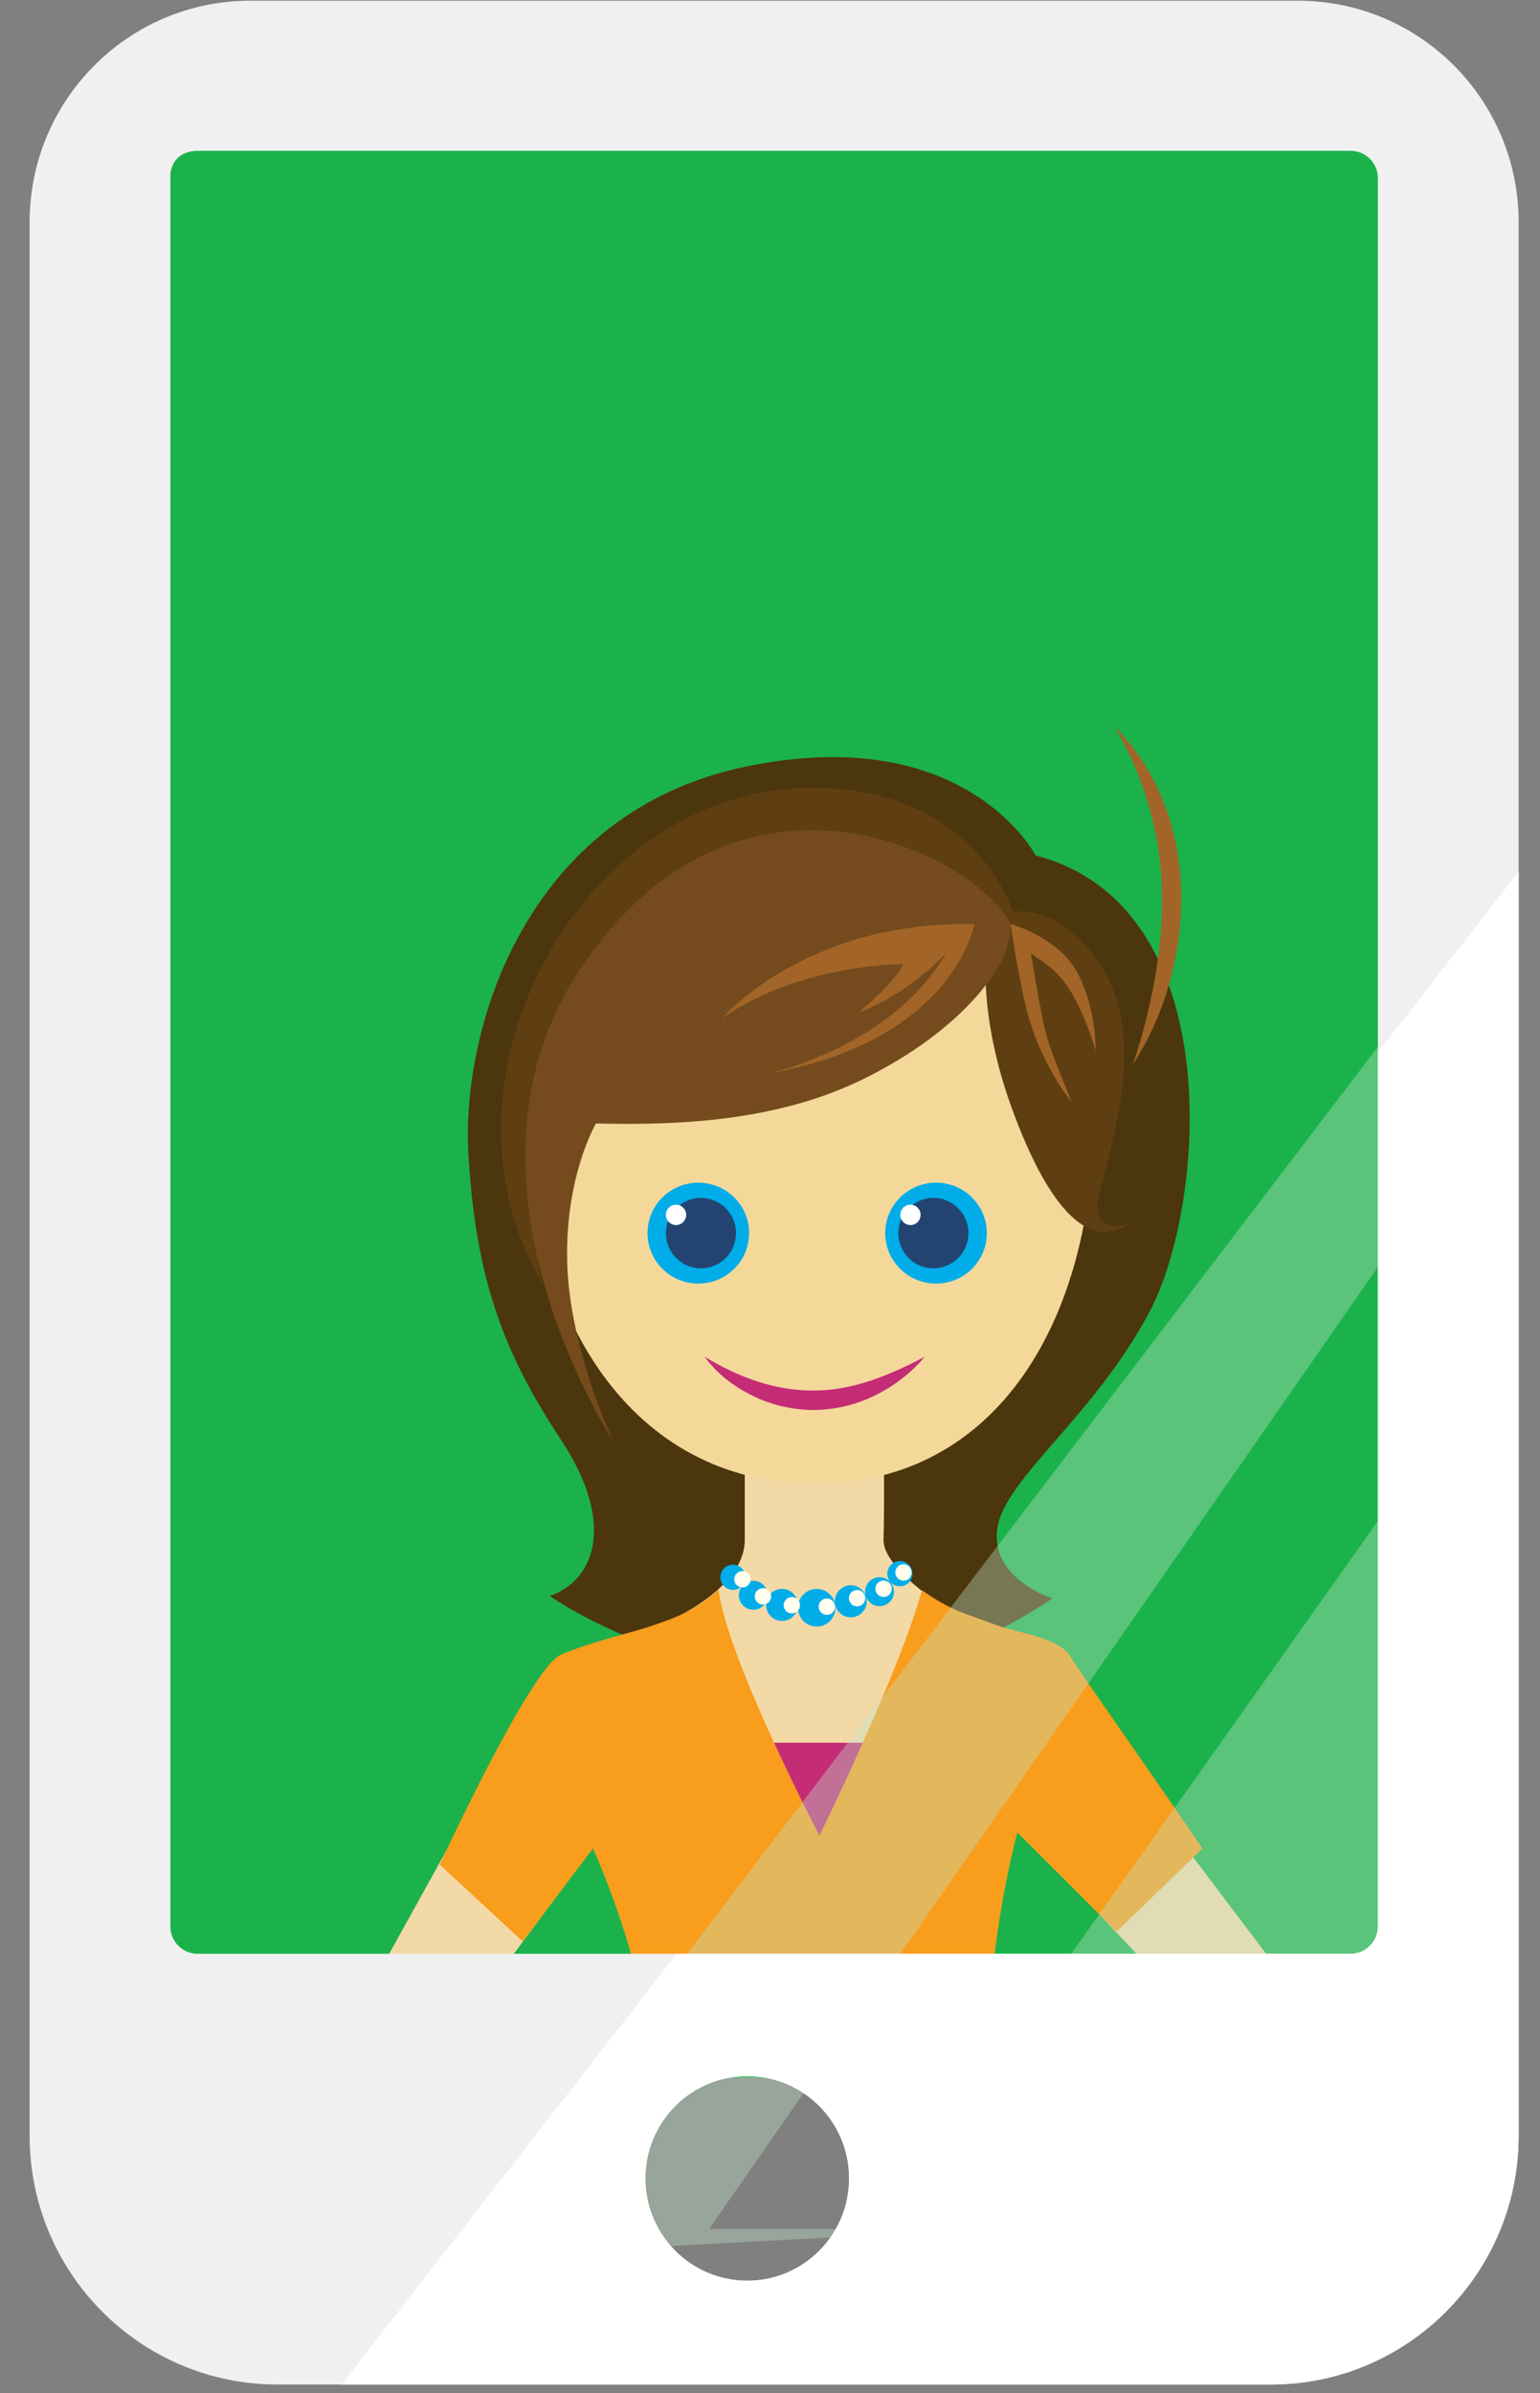 <?xml version="1.0" encoding="UTF-8" standalone="no"?>
<svg width="47px" height="73px" viewBox="0 0 47 73" version="1.1" xmlns="http://www.w3.org/2000/svg" xmlns:xlink="http://www.w3.org/1999/xlink">
    <rect x="0" y="0" width="47" height="73" fill="#808080" stroke="none"/>
    <!-- Generator: Sketch 3.6.1 (26313) - http://www.bohemiancoding.com/sketch -->
    <title>logo-mobile</title>
    <desc>Created with Sketch.</desc>
    <defs></defs>
    <g id="Mobile" stroke="none" stroke-width="1" fill="none" fill-rule="evenodd">
        <g id="M01---Mobile-Detail" transform="translate(-13, -16)">
            <g id="Header" transform="translate(-48, -26)">
                <g id="logo-mobile" transform="translate(61, 41)">
                    <path d="M5.043,64.38 L43.164,64.38 L43.164,5.106 L5.043,5.106 L5.043,64.38 Z" id="Fill-1" fill="#1BB24B"></path>
                    <g id="Group-26" transform="translate(11.159, 23.083)">
                        <path d="M20.448,4.014 C20.448,4.014 18.329,-0.093 11.609,1.301 C4.889,2.694 2.917,9.294 3.136,13.108 C3.355,16.922 4.208,19.184 5.963,21.841 C7.694,24.461 6.934,26.162 5.619,26.603 C5.619,26.603 13.143,31.956 20.959,26.676 C20.959,26.676 19.06,26.089 19.279,24.549 C19.498,23.009 22.274,21.102 23.954,17.875 C25.634,14.648 26.365,5.554 20.448,4.014" id="Fill-2" fill="#4C360D"></path>
                        <path d="M3.709,38.611 L7.132,34.015 C7.132,34.015 7.877,35.353 8.463,38.611 L18.536,38.611 C18.863,35.038 19.306,33.037 19.306,33.037 L24.553,38.611 L28.308,38.611 C25.975,35.526 21.422,29.502 21.254,29.223 C21.027,28.85 20.729,27.984 20.193,28.005 C19.063,28.05 15.776,25.996 15.806,24.895 C15.842,23.627 15.806,21.555 15.806,21.555 L11.571,21.555 L11.571,24.895 C11.571,26.165 9.879,27.241 8.102,27.836 C6.323,28.431 5.382,29.106 5.382,29.106 L0.113,38.611 L3.709,38.611 Z" id="Fill-4" fill="#F3D9A6"></path>
                        <path d="M22.228,11.915 C22.228,18.105 19.328,23.178 13.706,23.178 C8.084,23.178 4.962,18.051 4.962,11.861 C4.962,5.67 8.179,5.041 13.801,5.041 C19.423,5.041 22.228,5.724 22.228,11.915" id="Fill-6" fill="#F4D89A"></path>
                        <path d="M11.703,15.534 C11.703,16.384 11.009,17.074 10.153,17.074 C9.296,17.074 8.603,16.384 8.603,15.534 C8.603,14.684 9.296,13.995 10.153,13.995 C11.009,13.995 11.703,14.684 11.703,15.534" id="Fill-8" fill="#00ADE9"></path>
                        <path d="M11.305,15.534 C11.305,16.127 10.825,16.609 10.234,16.609 C9.643,16.609 9.164,16.127 9.164,15.534 C9.164,14.942 9.643,14.46 10.234,14.46 C10.825,14.46 11.305,14.942 11.305,15.534" id="Fill-10" fill="#234471"></path>
                        <path d="M9.783,14.977 C9.783,15.148 9.644,15.289 9.474,15.289 C9.303,15.289 9.164,15.148 9.164,14.977 C9.164,14.806 9.303,14.667 9.474,14.667 C9.644,14.667 9.783,14.806 9.783,14.977" id="Fill-12" fill="#FFFFFF"></path>
                        <path d="M10.347,19.306 C11.408,19.952 12.543,20.351 13.694,20.336 C14.852,20.336 15.962,19.886 17.065,19.306 C16.66,19.786 16.153,20.183 15.578,20.47 C15.005,20.761 14.355,20.92 13.7,20.93 C13.045,20.931 12.392,20.784 11.814,20.498 C11.237,20.216 10.716,19.818 10.347,19.306" id="Fill-14" fill="#C42C76"></path>
                        <path d="M18.943,6.959 C18.943,6.959 18.684,8.896 19.735,11.763 C20.889,14.91 22.131,16.071 23.299,15.24 C23.299,15.24 22.037,15.673 22.386,14.323 C22.861,12.49 23.838,9.392 22.374,7.271 C21.115,5.445 19.754,5.738 19.754,5.738 C19.754,5.738 18.658,1.997 13.706,1.949 C6.592,1.88 1.711,10.871 5.4,17.068 C5.4,17.068 4.196,12.306 6.715,12.008 C9.234,11.71 18.253,8.546 18.943,6.81" id="Fill-16" fill="#5F3F12"></path>
                        <path d="M19.273,7.455 C19.273,7.455 18.335,9.287 15.189,10.835 C12.688,12.064 9.804,12.262 7.029,12.189 C7.029,12.189 6.079,13.802 6.152,16.442 C6.225,19.082 7.555,21.872 7.555,21.872 C7.555,21.872 2.369,14.025 6.423,7.681 C11.164,0.263 18.549,3.904 19.681,6.104 C19.681,6.104 19.699,6.814 19.273,7.455" id="Fill-18" fill="#754B1D"></path>
                        <path d="M12.367,10.648 C12.367,10.648 16.099,9.829 17.734,6.965 C17.734,6.965 16.66,8.193 15.05,8.806 C15.05,8.806 16.192,7.844 16.41,7.33 C16.41,7.33 13.293,7.3 10.885,8.974 C10.885,8.974 13.415,5.998 18.578,6.11 C18.578,6.11 17.961,9.643 12.367,10.648" id="Fill-20" fill="#A26527"></path>
                        <path d="M23.416,10.385 C23.716,9.524 23.924,8.65 24.087,7.776 C24.238,6.9 24.326,6.017 24.3,5.139 C24.272,3.378 23.774,1.66 22.86,0.08 C23.498,0.731 24.017,1.519 24.352,2.39 C24.698,3.257 24.866,4.192 24.892,5.125 C24.918,6.988 24.416,8.854 23.416,10.385" id="Fill-22" fill="#A26527"></path>
                        <path d="M21.543,11.528 C21.243,11.156 21.001,10.741 20.778,10.316 C20.558,9.888 20.382,9.437 20.241,8.971 C19.972,8.044 19.681,6.104 19.681,6.104 C19.681,6.104 21.147,6.498 21.73,7.606 C22.313,8.713 22.277,9.96 22.277,9.96 C22.277,9.96 21.958,8.842 21.473,8.089 C20.989,7.337 20.509,7.205 20.304,6.989 C20.304,6.989 20.488,8.146 20.67,9.043 C20.855,9.942 21.196,10.643 21.543,11.528" id="Fill-24" fill="#A26527"></path>
                    </g>
                    <path d="M18.546,41.38 C18.546,42.179 19.191,42.827 19.987,42.827 L19.987,42.827 C20.783,42.827 21.429,42.179 21.429,41.38 L21.429,41.38 C21.429,40.58 20.783,39.932 19.987,39.932 L19.987,39.932 C19.191,39.932 18.546,40.58 18.546,41.38" id="Fill-27"></path>
                    <path d="M27.758,41.38 C27.758,42.179 28.405,42.827 29.2,42.827 L29.2,42.827 C29.996,42.827 30.641,42.179 30.641,41.38 L30.641,41.38 C30.641,40.58 29.996,39.932 29.2,39.932 L29.2,39.932 C28.405,39.932 27.758,40.58 27.758,41.38" id="Fill-29"></path>
                    <g id="Group-81" transform="translate(0, 0.066)">
                        <path d="M21.894,54.098 L27.665,54.098 L25.254,58.719 L21.894,54.098 Z" id="Fill-31" fill="#C42C76"></path>
                        <path d="M18.091,57.325 C18.091,57.325 18.132,56.943 18.15,56.367 C18.168,55.792 18.167,55.022 18.085,54.26 C18.066,54.07 18.039,53.88 18.009,53.694 C17.976,53.509 17.944,53.327 17.904,53.152 C17.864,52.978 17.818,52.811 17.769,52.655 C17.746,52.577 17.722,52.501 17.694,52.429 C17.668,52.356 17.642,52.287 17.613,52.222 C17.558,52.09 17.5,51.972 17.443,51.871 C17.414,51.821 17.386,51.774 17.36,51.731 C17.332,51.69 17.306,51.652 17.282,51.618 C17.237,51.547 17.19,51.501 17.163,51.465 C17.134,51.43 17.119,51.412 17.119,51.412 L17.124,51.406 C17.124,51.406 17.141,51.424 17.173,51.456 C17.202,51.489 17.254,51.532 17.304,51.6 C17.331,51.633 17.36,51.67 17.392,51.709 C17.42,51.752 17.451,51.798 17.483,51.847 C17.545,51.947 17.613,52.062 17.672,52.195 C17.704,52.26 17.732,52.33 17.761,52.403 C17.791,52.475 17.817,52.552 17.844,52.631 C17.899,52.788 17.941,52.958 17.983,53.134 C18.023,53.311 18.057,53.495 18.085,53.683 C18.111,53.871 18.134,54.062 18.15,54.254 C18.219,55.022 18.21,55.793 18.178,56.368 C18.148,56.944 18.1,57.326 18.1,57.326 L18.091,57.325 Z" id="Fill-33" fill="#064C6C"></path>
                        <path d="M31.045,56.836 C31.045,56.836 31.021,56.473 31.033,55.926 C31.043,55.38 31.095,54.651 31.232,53.933 C31.267,53.753 31.306,53.575 31.351,53.401 C31.396,53.226 31.448,53.056 31.507,52.895 C31.535,52.814 31.566,52.735 31.598,52.659 C31.628,52.582 31.663,52.509 31.698,52.438 C31.767,52.296 31.84,52.166 31.915,52.051 C31.95,51.991 31.991,51.939 32.028,51.889 C32.065,51.838 32.102,51.791 32.139,51.75 C32.209,51.663 32.281,51.596 32.339,51.541 C32.396,51.485 32.449,51.45 32.481,51.422 C32.514,51.396 32.532,51.382 32.532,51.382 L32.537,51.388 C32.537,51.388 32.52,51.404 32.489,51.433 C32.46,51.463 32.41,51.502 32.359,51.561 C32.306,51.621 32.241,51.691 32.176,51.779 C32.141,51.822 32.107,51.869 32.074,51.922 C32.04,51.973 32.003,52.026 31.97,52.085 C31.9,52.201 31.832,52.331 31.768,52.472 C31.705,52.613 31.639,52.763 31.584,52.923 C31.525,53.081 31.475,53.25 31.426,53.421 C31.377,53.592 31.335,53.768 31.296,53.946 C31.148,54.656 31.085,55.383 31.062,55.927 C31.038,56.472 31.053,56.836 31.053,56.836 L31.045,56.836 Z" id="Fill-35" fill="#064C6C"></path>
                        <path d="M27.017,38.551 C27.017,39.401 27.712,40.091 28.568,40.091 C29.424,40.091 30.118,39.401 30.118,38.551 C30.118,37.701 29.424,37.012 28.568,37.012 C27.712,37.012 27.017,37.701 27.017,38.551" id="Fill-37" fill="#00ADE9"></path>
                        <path d="M27.416,38.551 C27.416,39.144 27.896,39.626 28.486,39.626 C29.078,39.626 29.557,39.144 29.557,38.551 C29.557,37.959 29.078,37.477 28.486,37.477 C27.896,37.477 27.416,37.959 27.416,38.551" id="Fill-39" fill="#234471"></path>
                        <path d="M27.477,37.994 C27.477,38.166 27.616,38.306 27.786,38.306 C27.957,38.306 28.096,38.166 28.096,37.994 C28.096,37.823 27.957,37.684 27.786,37.684 C27.616,37.684 27.477,37.823 27.477,37.994" id="Fill-41" fill="#FFFFFF"></path>
                        <path d="M25.498,49.979 C25.498,50.296 25.241,50.554 24.925,50.554 C24.609,50.554 24.353,50.296 24.353,49.979 C24.353,49.662 24.609,49.405 24.925,49.405 C25.241,49.405 25.498,49.662 25.498,49.979" id="Fill-43" fill="#00ADE9"></path>
                        <path id="Fill-45" fill="#FFFEEF" d="M25.485,49.947 C25.485,50.085 25.373,50.197 25.235,50.197 C25.097,50.197 24.985,50.085 24.985,49.947 C24.985,49.809 25.097,49.697 25.235,49.697 C25.373,49.697 25.485,49.809 25.485,49.947"></path>
                        <path d="M24.353,49.894 C24.353,50.164 24.135,50.383 23.866,50.383 C23.597,50.383 23.379,50.164 23.379,49.894 C23.379,49.624 23.597,49.404 23.866,49.404 C24.135,49.404 24.353,49.624 24.353,49.894" id="Fill-47" fill="#00ADE9"></path>
                        <path id="Fill-49" fill="#FFFEEF" d="M24.417,49.903 C24.417,50.041 24.305,50.153 24.167,50.153 C24.029,50.153 23.917,50.041 23.917,49.903 C23.917,49.765 24.029,49.653 24.167,49.653 C24.305,49.653 24.417,49.765 24.417,49.903"></path>
                        <path d="M23.43,49.6 C23.43,49.844 23.233,50.042 22.99,50.042 C22.747,50.042 22.549,49.844 22.549,49.6 C22.549,49.356 22.747,49.158 22.99,49.158 C23.233,49.158 23.43,49.356 23.43,49.6" id="Fill-51" fill="#00ADE9"></path>
                        <path id="Fill-53" fill="#FFFEEF" d="M23.535,49.633 C23.535,49.771 23.424,49.883 23.285,49.883 C23.147,49.883 23.035,49.771 23.035,49.633 C23.035,49.495 23.147,49.383 23.285,49.383 C23.424,49.383 23.535,49.495 23.535,49.633"></path>
                        <path d="M22.752,49.05 C22.752,49.263 22.581,49.435 22.369,49.435 C22.157,49.435 21.985,49.263 21.985,49.05 C21.985,48.837 22.157,48.665 22.369,48.665 C22.581,48.665 22.752,48.837 22.752,49.05" id="Fill-55" fill="#00ADE9"></path>
                        <path id="Fill-57" fill="#FFFEEF" d="M22.909,49.111 C22.909,49.249 22.797,49.361 22.659,49.361 C22.521,49.361 22.409,49.249 22.409,49.111 C22.409,48.973 22.521,48.861 22.659,48.861 C22.797,48.861 22.909,48.973 22.909,49.111"></path>
                        <path d="M25.479,49.784 C25.479,50.054 25.697,50.273 25.966,50.273 C26.235,50.273 26.453,50.054 26.453,49.784 C26.453,49.514 26.235,49.294 25.966,49.294 C25.697,49.294 25.479,49.514 25.479,49.784" id="Fill-59" fill="#00ADE9"></path>
                        <path id="Fill-61" fill="#FFFEEF" d="M25.908,49.688 C25.908,49.826 26.02,49.938 26.158,49.938 C26.296,49.938 26.408,49.826 26.408,49.688 C26.408,49.55 26.296,49.438 26.158,49.438 C26.02,49.438 25.908,49.55 25.908,49.688"></path>
                        <path d="M26.403,49.49 C26.403,49.734 26.6,49.932 26.843,49.932 C27.086,49.932 27.283,49.734 27.283,49.49 C27.283,49.246 27.086,49.048 26.843,49.048 C26.6,49.048 26.403,49.246 26.403,49.49" id="Fill-63" fill="#00ADE9"></path>
                        <path id="Fill-65" fill="#FFFEEF" d="M26.716,49.401 C26.716,49.539 26.828,49.651 26.966,49.651 C27.105,49.651 27.216,49.539 27.216,49.401 C27.216,49.263 27.105,49.151 26.966,49.151 C26.828,49.151 26.716,49.263 26.716,49.401"></path>
                        <path d="M27.08,48.94 C27.08,49.153 27.252,49.325 27.464,49.325 C27.676,49.325 27.847,49.153 27.847,48.94 C27.847,48.727 27.676,48.555 27.464,48.555 C27.252,48.555 27.08,48.727 27.08,48.94" id="Fill-67" fill="#00ADE9"></path>
                        <path id="Fill-69" fill="#FFFEEF" d="M27.324,48.903 C27.324,49.041 27.436,49.153 27.574,49.153 C27.712,49.153 27.824,49.041 27.824,48.903 C27.824,48.765 27.712,48.653 27.574,48.653 C27.436,48.653 27.324,48.765 27.324,48.903"></path>
                        <path d="M18.095,57.325 C18.095,57.325 18.977,59.205 19.538,61.628 L30.247,61.628 C30.458,58.987 31.049,56.836 31.049,56.836 L34.079,59.861 L36.698,57.325 C35.236,55.163 32.861,51.818 32.68,51.483 C32.364,50.896 30.967,50.718 30.465,50.529 C29.453,50.15 29.059,50.089 28.137,49.445 C27.445,51.971 25.01,56.934 25.01,56.934 C25.01,56.934 22.186,51.531 21.93,49.425 C21.27,50.021 20.763,50.245 19.751,50.578 C19.25,50.743 18.047,51.018 17.121,51.409 C16.196,51.8 13.42,57.814 13.42,57.814 L15.953,60.161 L18.095,57.325 Z" id="Fill-71" fill="#F99D1C"></path>
                        <path d="M44.102,36.641 L21.642,68.93 L26.74,68.93 L44.102,44.444 L41.598,68.302 L13.897,69.811 L44.102,30.178 L44.102,36.641 Z" id="Fill-73" fill="#BFE1C7" opacity="0.377"></path>
                        <g id="Group-77" transform="translate(0.904, 0.905)"></g>
                        <g id="Group-80" transform="translate(0.401, 0.32)">
                            <path d="M41.651,59.381 C41.651,59.842 41.279,60.216 40.819,60.216 L5.631,60.216 C5.171,60.216 4.799,59.842 4.799,59.381 L4.799,5.902 C4.85,5.582 5.029,5.25 5.583,5.215 L17.253,5.215 L17.253,5.215 L40.819,5.215 C41.279,5.215 41.651,5.589 41.651,6.05 L41.651,26.761 L41.651,26.761 L41.651,59.381 Z M22.405,70.189 C20.688,70.189 19.296,68.791 19.296,67.068 C19.296,65.344 20.688,63.947 22.405,63.947 C24.122,63.947 25.513,65.344 25.513,67.068 C25.513,68.791 24.122,70.189 22.405,70.189 L22.405,70.189 Z M39.216,0.636 L38.384,0.636 L13.798,0.636 L7.234,0.636 C3.517,0.636 0.503,3.661 0.503,7.393 L0.503,65.764 C0.503,69.957 3.889,73.356 8.066,73.356 L38.384,73.356 C42.561,73.356 45.947,69.957 45.947,65.764 L45.947,31.844 L45.947,31.844 L45.947,7.393 C45.947,3.661 42.934,0.636 39.216,0.636 L39.216,0.636 Z" id="Fill-75" fill="#F0F0F0"></path>
                            <path d="M25.513,67.068 C25.513,68.791 24.122,70.189 22.405,70.189 C20.688,70.189 19.296,68.791 19.296,67.068 C19.296,65.344 20.688,63.947 22.405,63.947 C24.122,63.947 25.513,65.344 25.513,67.068 L25.513,67.068 Z M10.024,73.356 L38.384,73.356 C42.561,73.356 45.947,69.957 45.947,65.764 L45.947,31.844 L45.947,31.844 L45.947,27.203 L41.651,32.722 L41.651,59.381 C41.651,59.842 41.279,60.216 40.819,60.216 L20.252,60.216 L10.024,73.356 Z" id="Fill-78" fill="#FFFFFF"></path>
                        </g>
                    </g>
                </g>
            </g>
        </g>
    </g>
</svg>